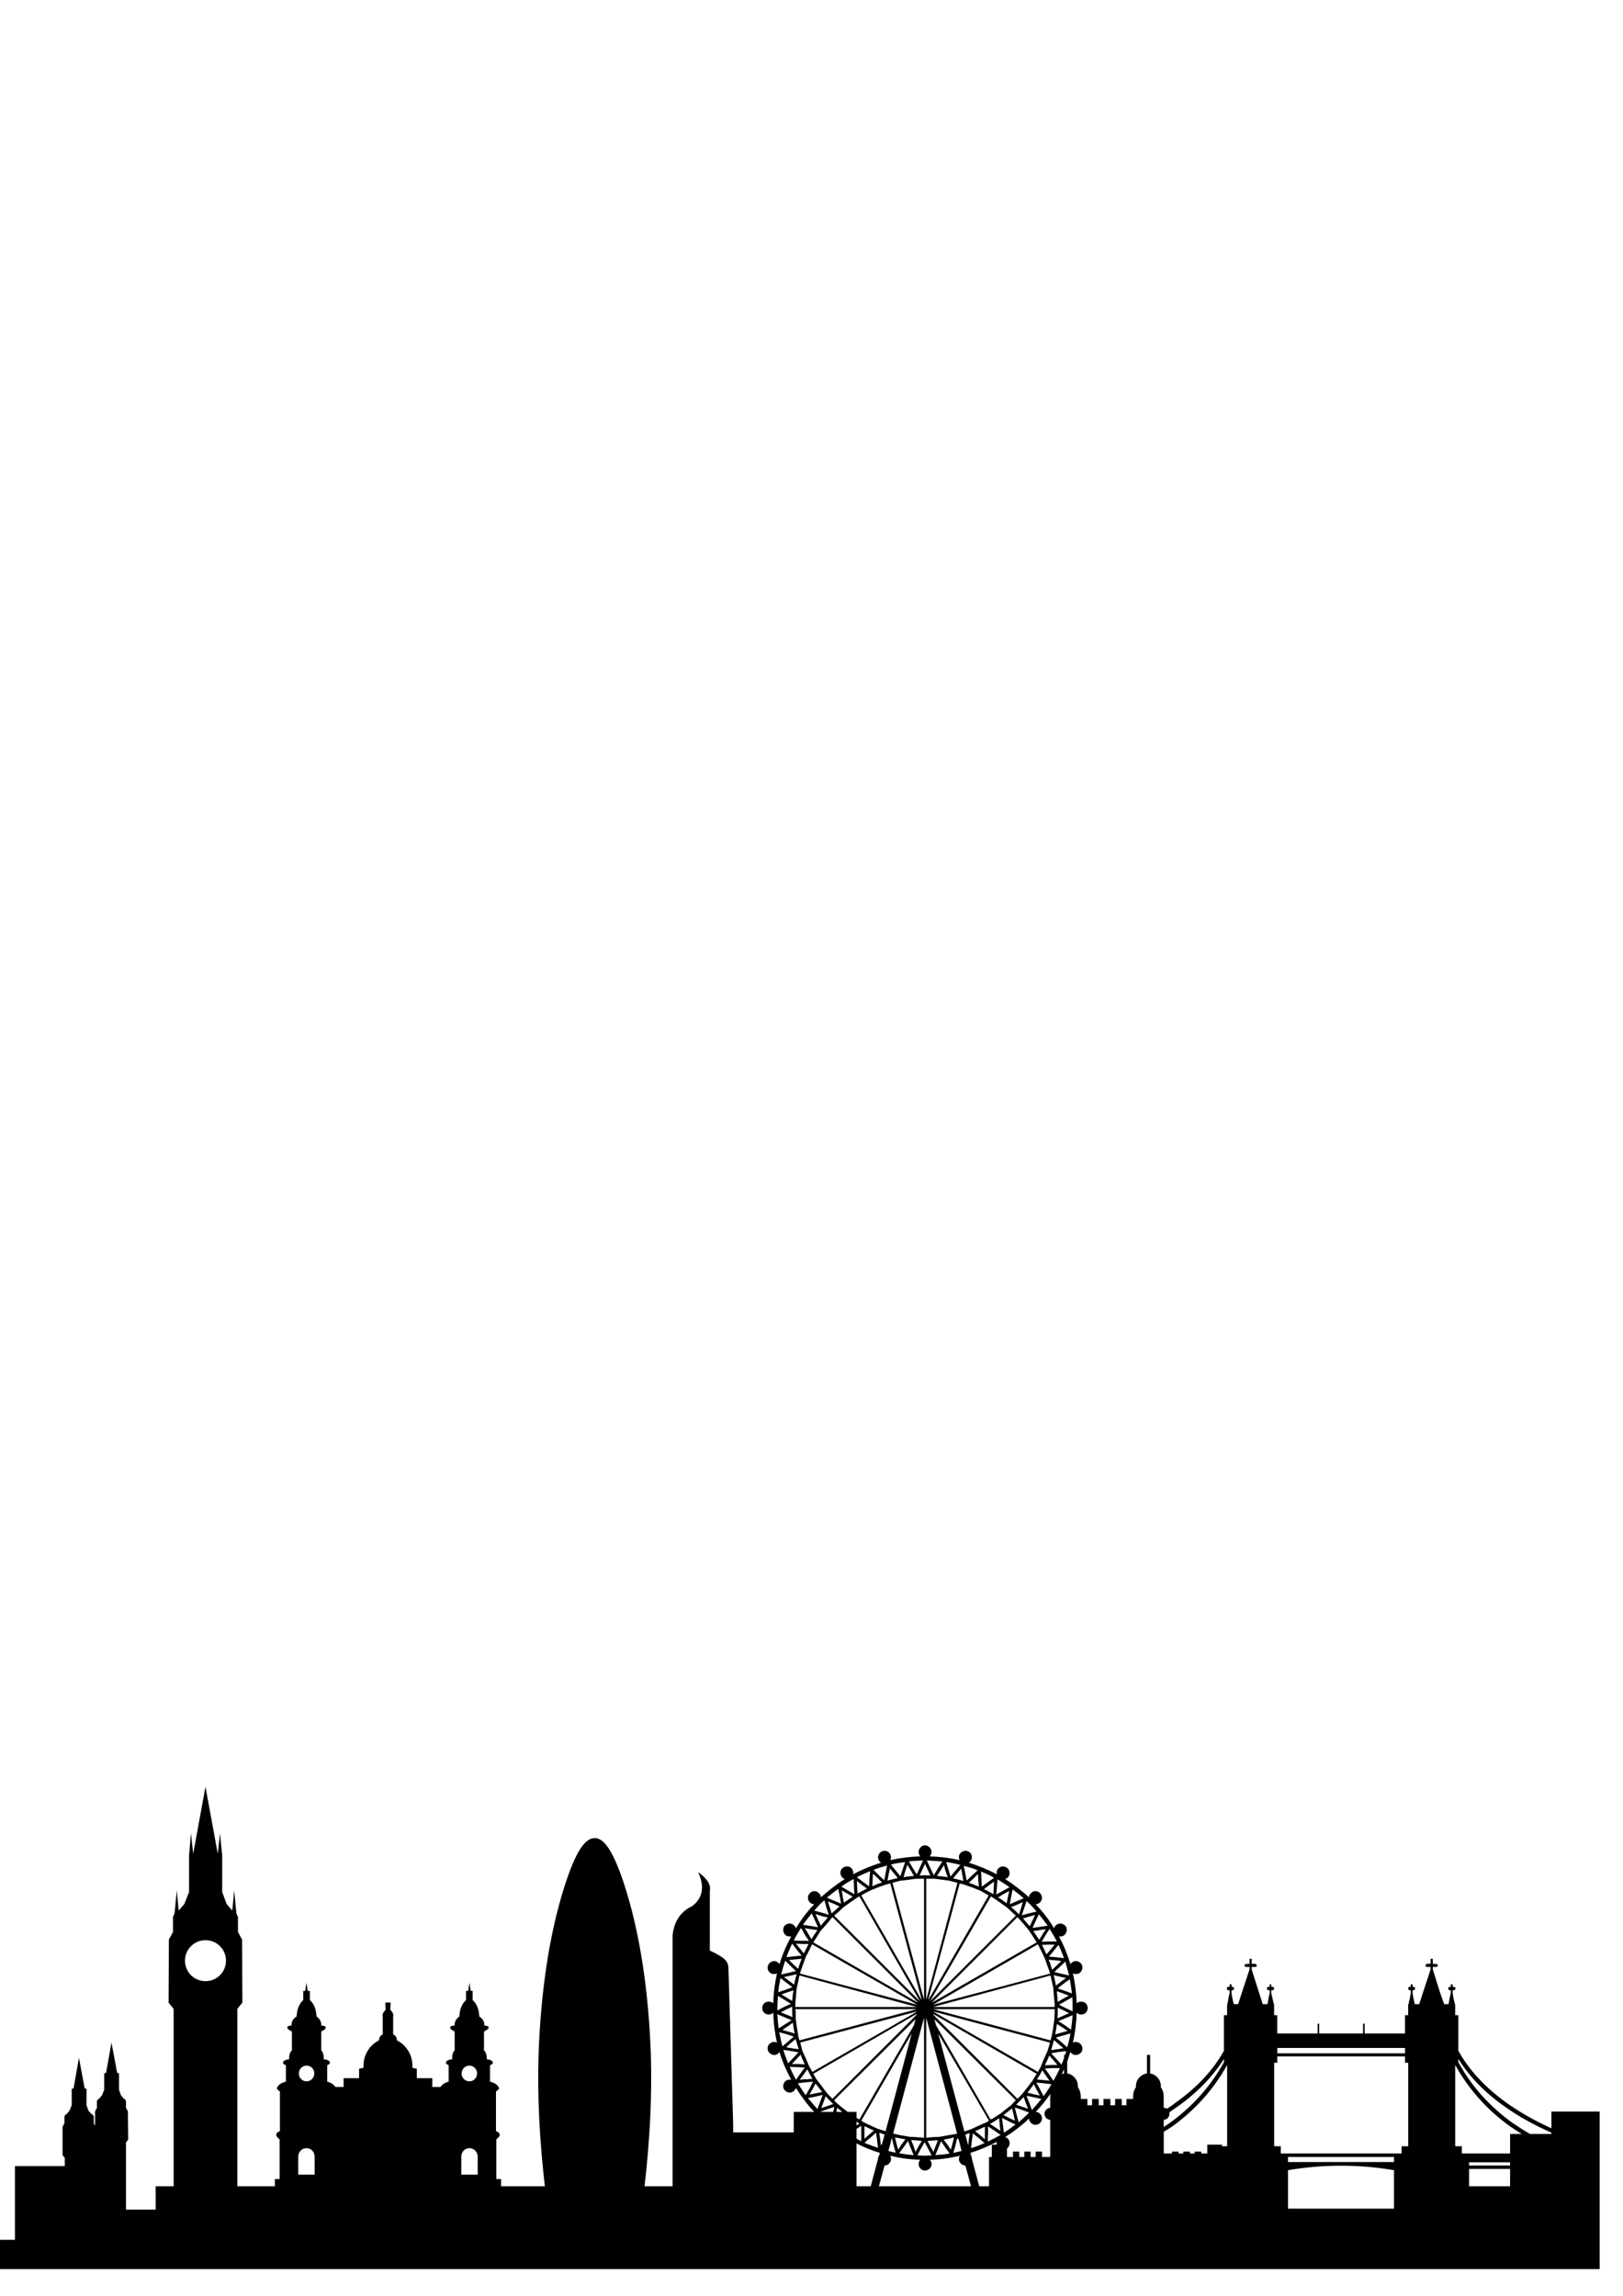 <?xml version="1.0" encoding="UTF-8" standalone="no"?>
<!-- Created with Inkscape (http://www.inkscape.org/) -->

<svg
   xmlns:dc="http://purl.org/dc/elements/1.1/"
   xmlns:cc="http://creativecommons.org/ns#"
   xmlns:rdf="http://www.w3.org/1999/02/22-rdf-syntax-ns#"
   xmlns:svg="http://www.w3.org/2000/svg"
   xmlns="http://www.w3.org/2000/svg"
   xmlns:sodipodi="http://sodipodi.sourceforge.net/DTD/sodipodi-0.dtd"
   xmlns:inkscape="http://www.inkscape.org/namespaces/inkscape"
   width="210mm"
   height="297mm"
   viewBox="0 0 744.094 1052.362"
   id="svg4186"
   version="1.1"
   inkscape:version="0.91 r13725"
   sodipodi:docname="London.svg">
  <defs
     id="defs4188" />
  <sodipodi:namedview
     id="base"
     pagecolor="#ffffff"
     bordercolor="#666666"
     borderopacity="1.0"
     inkscape:pageopacity="0.0"
     inkscape:pageshadow="2"
     inkscape:zoom="0.49497475"
     inkscape:cx="171.55275"
     inkscape:cy="436.51052"
     inkscape:document-units="px"
     inkscape:current-layer="layer1"
     showgrid="false"
     inkscape:window-width="1366"
     inkscape:window-height="715"
     inkscape:window-x="-8"
     inkscape:window-y="-8"
     inkscape:window-maximized="1" />
  <g
     inkscape:label="Layer 1"
     inkscape:groupmode="layer"
     id="layer1"
     transform="translate(0,450)">
    <rect
       style="opacity:1;fill:#f5f5f5;fill-opacity:0;fill-rule:nonzero;stroke:none;stroke-width:2.928;stroke-linecap:square;stroke-linejoin:miter;stroke-miterlimit:4;stroke-dasharray:none;stroke-dashoffset:0;stroke-opacity:1"
       id="rect4740"
       width="800"
       height="600"
       x="-38.386"
       y="153.357" />
    <path
       style="clip-rule:evenodd;fill-rule:evenodd"
       d="m 424.647,466.648 14.316,-53.584 -3.326,-0.868 -0.578,-0.144 -3.326,-0.434 -3.183,-0.434 c -0.434,0 -0.868,0 -1.302,0 l -2.605,0 0,55.464 z m -394.932,76.257 -22.849,0 0,33.792 -8.098,0 0,13.434 35.572,0 699.053,0 0,-4.621 0,-8.812 0,-14.876 0,-9.677 0,-18.486 0,-15.744 -22.128,0 0,7.653 c -7.664,-3.466 -14.46,-7.366 -20.391,-11.554 -9.691,-6.936 -17.208,-14.876 -22.271,-23.975 l 0,-16.319 -1.446,0 0,-4.478 0,-0.578 -0.144,0 -0.725,-3.175 -0.287,-2.024 0,-1.155 0.434,0 c 0.434,0 0.868,-0.434 0.868,-0.868 l 0,0 c 0,-0.434 -0.434,-0.721 -0.868,-0.721 l -0.434,0 0,-1.155 -0.868,0 0,1.155 -0.438,0 c -0.431,0 -0.721,0.291 -0.721,0.721 l 0,0 c 0,0.434 0.291,0.868 0.721,0.868 l 0.438,0 0,1.299 -0.438,1.88 -0.578,3.175 -2.024,0 -1.737,-4.912 -3.47,-10.976 0,-1.155 1.59,0 c 0.431,0 0.721,-0.434 0.721,-0.865 -0.144,-0.291 -0.144,-0.578 -2.314,-0.578 l 0,-2.311 -1.015,0 0,2.311 c -1.299,0 -2.024,-0.144 -2.167,0.434 -0.291,0.721 0,1.008 0.578,1.008 l 1.59,0 0,1.155 -3.613,10.976 -1.593,4.912 -2.02,0 -0.725,-3.175 -0.291,-2.024 0,-1.155 0.434,0 c 0.434,0 0.725,-0.434 0.725,-0.868 l 0,0 c 0,-0.434 -0.291,-0.721 -0.725,-0.721 l -0.434,0 0,-1.155 -0.868,0 0,1.155 -0.434,0 c -0.434,0 -0.721,0.291 -0.721,0.721 l 0,0 c 0,0.434 0.287,0.868 0.721,0.868 l 0.434,0 0,1.299 -0.287,1.88 -0.725,3.175 -0.144,0 0,0.578 0,4.478 -1.446,0 0,8.375 -18.511,0 0,-4.474 -0.725,0 0,4.474 c -6.796,0 -13.448,0 -20.1,0 l 0,-4.474 -0.725,0 0,4.474 -18.507,0 0,-8.375 -1.446,0 0,-4.478 0,-0.578 -0.144,0 -0.725,-3.175 -0.434,-1.88 0,-1.299 0.581,0 c 0.431,0 0.721,-0.434 0.721,-0.868 l 0,0 c 0,-0.434 -0.291,-0.721 -0.721,-0.721 l -0.581,0 0,-1.155 -0.725,0 0,1.155 -0.431,0 c -0.438,0 -0.872,0.291 -0.872,0.721 l 0,0 c 0,0.434 0.434,0.868 0.872,0.868 l 0.431,0 0,1.155 -0.431,2.024 -0.581,3.175 -2.167,0 -1.59,-4.912 -3.473,-10.976 0,-1.155 1.59,0 c 0.581,0 0.868,-0.287 0.581,-1.008 -0.147,-0.578 -0.868,-0.434 -2.171,-0.434 l 0,-2.311 -1.012,0 0,2.311 c -2.167,0 -2.167,0.287 -2.314,0.578 0,0.434 0.287,0.865 0.721,0.865 l 1.59,0 0,1.155 -3.617,10.976 -1.59,4.912 -2.024,0 -0.725,-3.175 -0.291,-1.88 0,-1.299 0.434,0 c 0.434,0 0.725,-0.434 0.725,-0.868 l 0,0 c 0,-0.434 -0.291,-0.721 -0.725,-0.721 l -0.434,0 0,-1.155 -0.868,0 0,1.155 -0.578,0 c -0.291,0 -0.725,0.291 -0.725,0.721 l 0,0 c 0,0.434 0.434,0.868 0.725,0.868 l 0.578,0 0,1.155 -0.434,2.024 -0.578,3.175 -0.147,0 0,0.578 0,4.478 -1.446,0 0,16.319 c -5.063,9.099 -12.583,17.043 -22.415,23.975 -1.155,1.012 -2.458,1.729 -3.76,2.598 -0.434,-0.287 -0.868,-0.434 -1.446,-0.434 l 0,-1.155 0,-4.191 c 0,-1.442 -0.434,-2.888 -1.299,-4.04 l 0,-0.581 c 0,-2.888 -2.167,-5.343 -4.919,-5.773 l 0,-8.522 -1.446,0 0,8.522 c -2.892,0.434 -5.063,2.888 -5.063,5.773 l 0,0.581 c -0.868,1.155 -1.299,2.598 -1.299,4.04 l 0,4.191 0,0 0,-2.892 -3.035,0 0,2.892 -2.167,0 0,-2.892 -3.036,0 0,2.892 -2.171,0 0,-2.892 -3.179,0 0,2.892 -2.167,0 0,-2.892 -3.039,0 0,2.892 -2.167,0 0,-2.892 -3.035,0 0,2.892 0,0 0,-4.191 c 0,-1.442 -0.438,-2.888 -1.302,-4.04 l 0,-0.581 c 0,-2.888 -2.167,-5.343 -4.919,-5.773 l 0,-5.346 c 0.434,-1.442 1.015,-3.032 1.446,-4.478 0.434,0.578 1.012,1.012 1.737,1.302 1.59,0.291 3.326,-0.578 3.76,-2.167 0.291,-1.59 -0.578,-3.179 -2.167,-3.61 -0.725,-0.287 -1.59,-0.144 -2.167,0.147 1.012,-4.334 1.59,-8.956 1.733,-13.721 0.578,0.578 1.302,0.865 2.167,0.865 1.59,0 2.892,-1.299 2.892,-3.032 0,-1.589 -1.302,-2.892 -2.892,-2.892 -0.868,0 -1.59,0.291 -2.167,0.725 -0.144,-4.625 -0.725,-9.246 -1.733,-13.721 0.578,0.431 1.446,0.431 2.167,0.287 1.59,-0.434 2.458,-2.02 2.167,-3.61 -0.434,-1.586 -2.167,-2.598 -3.76,-2.167 -0.725,0.291 -1.302,0.725 -1.737,1.299 -1.299,-4.474 -3.039,-8.665 -5.206,-12.709 0.581,0.147 1.446,0 2.024,-0.287 1.446,-0.868 2.024,-2.745 1.159,-4.191 -0.868,-1.299 -2.605,-1.873 -4.051,-1.012 -0.725,0.434 -1.155,1.012 -1.446,1.733 -2.314,-4.044 -5.206,-7.657 -8.389,-10.976 0.725,0 1.446,-0.291 2.027,-0.868 1.155,-1.155 1.155,-3.032 0,-4.187 -1.159,-1.299 -3.039,-1.299 -4.194,0 -0.578,0.434 -0.868,1.159 -0.868,1.877 -3.326,-3.032 -7.086,-5.92 -10.99,-8.378 0.721,-0.144 1.302,-0.721 1.737,-1.299 0.725,-1.442 0.291,-3.323 -1.159,-4.044 -1.446,-0.868 -3.183,-0.434 -4.047,1.012 -0.434,0.721 -0.434,1.442 -0.291,2.167 -4.047,-2.167 -8.389,-3.9 -12.87,-5.343 0.721,-0.291 1.155,-1.012 1.302,-1.733 0.434,-1.59 -0.434,-3.179 -2.024,-3.61 -1.59,-0.434 -3.326,0.578 -3.76,2.167 -0.147,0.725 0,1.446 0.291,2.02 -4.485,-1.012 -8.967,-1.586 -13.742,-1.729 0.581,-0.581 0.872,-1.299 0.872,-2.024 0,-1.586 -1.446,-3.036 -3.039,-3.036 -1.593,0 -2.892,1.446 -2.892,3.036 0,0.725 0.291,1.442 0.725,2.024 -4.629,0.144 -9.257,0.721 -13.739,1.729 0.291,-0.578 0.434,-1.299 0.291,-2.02 -0.438,-1.59 -2.024,-2.601 -3.617,-2.167 -1.59,0.434 -2.605,2.02 -2.167,3.61 0.144,0.721 0.721,1.442 1.302,1.733 -4.485,1.442 -8.823,3.179 -12.87,5.343 0.287,-0.721 0.144,-1.446 -0.291,-2.167 -0.725,-1.446 -2.601,-1.877 -4.047,-1.012 -1.446,0.721 -1.88,2.601 -1.012,4.044 0.291,0.578 1.012,1.155 1.593,1.299 -3.907,2.458 -7.521,5.346 -10.99,8.378 0,-0.721 -0.287,-1.442 -0.868,-1.877 -1.159,-1.299 -3.036,-1.299 -4.194,0 -1.155,1.159 -1.155,3.032 0,4.187 0.578,0.578 1.302,0.868 2.024,0.868 -3.183,3.319 -5.931,6.932 -8.385,10.976 -0.291,-0.725 -0.725,-1.299 -1.446,-1.733 -1.446,-0.865 -3.179,-0.287 -4.051,1.012 -0.725,1.446 -0.287,3.323 1.159,4.191 0.581,0.287 1.446,0.434 2.167,0.287 -2.167,4.044 -4.051,8.235 -5.35,12.709 -0.438,-0.578 -1.015,-1.012 -1.737,-1.299 -1.59,-0.431 -3.183,0.581 -3.613,2.167 -0.434,1.59 0.431,3.179 2.02,3.61 0.725,0.144 1.59,0.144 2.171,-0.287 -1.012,4.474 -1.59,9.096 -1.737,13.721 -0.578,-0.434 -1.302,-0.725 -2.024,-0.725 -1.733,0 -3.036,1.299 -3.036,2.892 0,1.729 1.302,3.032 3.036,3.032 0.725,0 1.446,-0.287 2.024,-0.865 0.147,4.769 0.725,9.386 1.737,13.721 -0.581,-0.291 -1.446,-0.434 -2.171,-0.147 -1.589,0.434 -2.458,2.02 -2.02,3.61 0.431,1.59 2.02,2.458 3.613,2.167 0.725,-0.291 1.302,-0.725 1.737,-1.302 1.299,4.478 3.179,8.669 5.35,12.709 -0.721,-0.144 -1.59,0 -2.167,0.291 -1.446,0.868 -1.88,2.745 -1.159,4.04 0.872,1.446 2.748,2.024 4.051,1.155 0.725,-0.434 1.155,-1.008 1.446,-1.733 2.458,3.9 5.206,7.653 8.385,10.976 l -0.144,0 -9.257,0 0,9.39 -27.764,0 0,-3.753 -2.167,-71.349 c 0,-3.753 -2.461,-5.343 -8.532,-8.231 0,-9.243 0,-18.342 0,-27.585 0.581,-2.601 -1.302,-5.486 -5.35,-8.375 3.039,6.642 2.171,11.841 -2.748,15.597 -5.206,2.454 -8.242,6.789 -8.967,13.287 l 0,115.109 -12.87,0 c 2.461,-21.231 3.473,-41.306 2.892,-60.516 -1.012,-28.019 -4.772,-55.314 -12.436,-78.568 -5.206,-15.597 -9.401,-20.653 -13.448,-20.509 -4.338,0.147 -8.532,6.067 -13.595,21.808 -7.377,22.964 -10.99,49.684 -12.002,77.269 -0.578,19.211 0.434,39.286 2.892,60.516 l -20.09,0 0,-3.323 c 0,0 -0.725,0 -2.171,0 0,0 0,-6.064 0,-18.199 2.171,-1.586 2.024,-2.888 -0.144,-3.753 0,0 0,-6.067 0,-18.199 0.721,-0.434 1.155,-0.865 1.442,-1.299 -0.434,-1.59 -1.877,-2.601 -4.191,-3.175 0,0 0,-2.454 0,-7.513 0.868,-0.287 1.302,-0.721 1.302,-1.155 -0.147,-1.008 -1.159,-1.442 -2.748,-1.59 0,-2.02 -0.434,-3.323 -1.302,-4.044 0,-2.888 0,-5.777 0,-8.665 1.446,-0.721 2.167,-1.299 2.167,-2.02 -0.291,-0.434 -0.868,-0.725 -2.024,-0.725 0.147,-1.586 -0.578,-3.032 -2.314,-4.187 -0.144,-3.323 -1.155,-5.777 -3.036,-7.51 0,-1.299 0,-2.601 0,-4.191 0,0 -0.291,0 -0.868,0 0,0 -0.291,-1.299 -0.581,-3.753 -0.431,2.454 -0.578,3.753 -0.578,3.753 -0.578,0 -1.012,0 -1.012,0 0,1.59 0,2.892 0,4.191 -1.88,1.729 -2.892,4.187 -3.039,7.51 -1.59,1.155 -2.314,2.601 -2.167,4.187 -1.155,0 -1.877,0.291 -2.02,0.725 -0.147,0.725 0.578,1.299 2.02,2.02 0,2.888 0,5.777 0,8.665 -0.868,0.721 -1.155,2.024 -1.155,4.044 -1.737,0.147 -2.605,0.581 -2.892,1.59 0.144,0.434 0.578,0.868 1.302,1.155 0,5.059 0,7.513 0,7.513 -1.737,0.434 -3.039,1.299 -3.76,2.454 l -3.76,0 0,-4.044 -7.09,0 0,-4.331 -2.024,-0.434 0,-0.147 c 0.291,-5.199 -2.458,-10.108 -7.086,-12.418 0,-1.155 -0.578,-2.311 -1.733,-2.745 0,-3.323 0,-5.92 0,-7.944 0.291,-1.155 -0.144,-2.167 -1.302,-3.323 l 0.144,-3.319 -1.155,0 -1.302,0 0.144,3.319 c -1.155,1.159 -1.59,2.167 -1.302,3.323 0,2.02 0,4.621 0,7.944 -1.155,0.434 -1.733,1.59 -1.733,2.745 -4.629,2.311 -7.377,7.223 -7.086,12.418 l 0,0.147 -2.024,0.434 0,4.331 -7.09,0 0,4.044 -3.76,0 c -0.725,-1.155 -2.02,-2.02 -3.76,-2.454 0,0 0,-2.454 0,-7.513 0.725,-0.287 1.159,-0.721 1.302,-1.155 -0.287,-1.008 -1.155,-1.442 -2.892,-1.59 0,-2.02 -0.287,-3.323 -1.155,-4.044 0,-2.888 0,-5.777 0,-8.665 1.446,-0.721 2.167,-1.299 2.024,-2.02 -0.147,-0.434 -0.872,-0.725 -2.024,-0.725 0.144,-1.586 -0.581,-3.032 -2.167,-4.187 -0.147,-3.323 -1.159,-5.777 -3.039,-7.51 0,-1.299 0,-2.601 0,-4.191 0,0 -0.434,0 -1.012,0 0,0 -0.147,-1.299 -0.581,-3.753 -0.291,2.454 -0.578,3.753 -0.578,3.753 -0.581,0 -0.868,0 -0.868,0 0,1.59 0,2.892 0,4.191 -1.88,1.729 -2.892,4.187 -3.036,7.51 -1.737,1.155 -2.461,2.601 -2.314,4.187 -1.159,0 -1.737,0.291 -2.024,0.725 0,0.725 0.725,1.299 2.167,2.02 0,2.888 0,5.777 0,8.665 -0.868,0.721 -1.302,2.024 -1.302,4.044 -1.59,0.147 -2.601,0.581 -2.748,1.59 0,0.434 0.438,0.868 1.302,1.155 0,5.059 0,7.513 0,7.513 -2.314,0.578 -3.76,1.586 -4.191,3.175 0.287,0.434 0.721,0.868 1.446,1.299 0,12.131 0,18.199 0,18.199 -2.167,0.868 -2.318,2.167 -0.147,3.753 0,12.131 0,18.199 0,18.199 -1.446,0 -2.171,0 -2.171,0 l 0,3.323 -17.205,0 0,-81.306 2.314,-2.888 -0.147,-28.884 -1.877,-3.466 0,-6.936 -0.725,-1.586 -1.012,-10.542 -0.872,9.243 -2.601,-3.032 -2.024,-5.49 0,-16.753 -1.012,-10.111 -1.012,9.39 -5.64,-30.764 -5.64,30.764 -1.012,-9.39 -0.868,10.111 0,16.753 -2.171,5.49 -2.601,3.032 -0.868,-9.243 -1.015,10.542 -0.721,1.586 0,6.936 -1.88,3.466 -0.144,28.884 2.314,2.888 0,81.313 -8.242,0 0,10.689 -13.595,0 0,-30.764 1.012,-1.299 -0.144,-13 -0.868,-1.59 0,-3.032 -0.291,-0.725 -0.868,-0.578 -1.159,-1.442 -0.868,-2.458 0,-7.51 -0.868,-0.291 -2.601,-13.864 -2.461,13.864 -0.868,0.291 0,7.51 -1.012,2.458 -1.159,1.442 -0.868,0.578 -0.287,0.725 0,3.032 -0.868,1.59 0,6.642 -0.581,-1.155 0,-3.032 -0.287,-0.721 -0.872,-0.578 -1.299,-1.442 -0.872,-2.454 0,-7.513 -0.868,-0.287 -2.601,-14.008 -2.458,14.008 -0.868,0.287 0,7.513 -1.012,2.454 -1.155,1.442 -0.872,0.578 -0.287,0.721 0,3.032 -0.868,1.59 0,12.996 1.012,1.299 0,3.76 z m 681.554,-14.733 -9.835,0 c -2.748,-1.59 -5.35,-3.319 -7.955,-5.056 -10.122,-7.219 -18.802,-16.606 -24.873,-27.876 l 0,-1.442 c 5.063,8.088 12.146,15.454 21.259,21.808 6.218,4.478 13.305,8.375 21.403,11.988 l 0,0.578 z m -13.592,0 -5.35,0 0,8.956 -18.798,0 -3.326,0 0,-3.323 -3.039,0 0,-37.262 c 6.218,11.267 14.894,20.796 25.163,28.163 1.733,1.159 3.47,2.311 5.35,3.466 l 0,0 z m -5.353,13 0,1.442 -18.798,0 0,-1.442 18.798,0 z m 0,3.036 0,7.94 -18.798,0 0,-7.94 18.798,0 z m -316.263,-26.143 5.924,0 0.581,-2.311 -3.036,1.012 0,0 -3.617,1.299 0.147,0 z m 7.373,0 2.748,0 c -0.725,-0.578 -1.59,-1.299 -2.314,-1.877 l -0.434,1.877 z m 5.206,0 4.051,0 0,2.745 0,0 1.299,0.725 25.02,-43.186 0.725,-2.745 -37.312,37.119 1.159,1.299 c 0.287,0.144 0.431,0.287 0.721,0.578 l 2.458,2.02 1.88,1.446 z m 4.051,4.478 0,1.733 1.299,-0.868 c -0.431,-0.291 -0.868,-0.578 -1.299,-0.865 l 0,0 z m 0,3.323 0,4.474 c 0.721,0.438 1.446,0.725 2.167,1.155 l 0,-3.753 0,-3.323 -2.167,1.446 z m 0,6.642 0,19.641 6.505,0 3.326,-12.418 c 0,-0.287 0,-0.578 0.147,-0.868 0.144,-0.287 0.144,-0.578 0.434,-0.865 l 0.287,-1.159 c -3.76,-1.152 -7.373,-2.598 -10.7,-4.331 l 0,0 z m 10.265,19.641 42.228,0 -2.605,-9.534 c -1.302,0 -2.458,-0.865 -2.892,-2.311 -0.147,-0.721 0,-1.442 0.291,-2.164 -4.485,1.155 -8.967,1.729 -13.742,1.877 0.581,0.434 0.872,1.155 0.872,2.02 0,1.59 -1.446,2.888 -3.039,2.888 -1.593,0 -2.892,-1.299 -2.892,-2.888 0,-0.868 0.291,-1.586 0.725,-2.02 -4.629,-0.147 -9.257,-0.721 -13.739,-1.877 0.291,0.721 0.434,1.442 0.291,2.164 -0.438,1.446 -1.59,2.311 -2.892,2.311 l -2.605,9.534 z m 45.988,0 4.485,0 0,-13.43 1.299,0 0,-5.633 2.314,0 c -0.147,-0.431 -0.147,-0.865 0,-1.299 -3.904,2.024 -7.951,3.757 -12.149,5.056 l 0.291,1.159 c 0.144,0.287 0.291,0.578 0.291,0.865 0.144,0.291 0.144,0.581 0.144,0.868 l 3.326,12.415 z m 141.571,10.255 48.59,0 0,-17.621 c -16.053,-2.745 -32.537,-2.745 -48.59,0 l 0,17.621 z m -54.37,-44.194 c 0,0.287 0,0.434 0,0.721 l 0,0 c 0,1.446 -1.155,2.745 -2.605,2.745 l 0,0 0,3.323 c 0.868,-0.581 1.88,-1.299 2.748,-1.88 10.122,-7.219 18.654,-16.606 24.873,-27.876 l 0,-1.442 c -5.206,8.088 -12.293,15.454 -21.256,21.808 -1.302,0.868 -2.458,1.733 -3.76,2.601 l 0,0 z m -2.605,8.956 0,9.964 3.76,0 0,-0.868 3.036,0 0,0.868 2.171,0 0,-0.868 3.036,0 0,0.868 2.167,0 0,-0.868 3.039,0 0,0.868 2.748,0 0,-4.044 6.799,0 0,0.725 2.314,0 0,-37.266 c -6.218,11.267 -14.894,20.796 -25.16,28.163 -1.306,0.868 -2.609,1.733 -3.911,2.458 l 0,0 z m -71.869,7.653 0,3.9 2.745,0 0,-2.458 2.892,0 0,2.458 2.314,0 0,-2.458 2.892,0 0,2.458 2.314,0 0,-2.458 2.896,0 0,2.458 3.76,0 0,-17.043 0,0 c -1.446,0 -2.601,-1.299 -2.601,-2.745 l 0,0 c 0,-1.442 1.155,-2.598 2.601,-2.745 l 0,-1.155 0,-4.191 c 0,-0.431 0,-0.721 0.144,-1.155 -2.024,3.035 -4.338,5.777 -6.799,8.375 0.725,0 1.446,0.291 2.027,0.868 1.155,1.155 1.155,3.032 0,4.187 -1.159,1.155 -3.039,1.155 -4.194,0 -0.578,-0.578 -0.868,-1.299 -0.868,-2.02 -3.326,3.175 -7.086,6.067 -10.99,8.522 0.721,0.144 1.302,0.578 1.737,1.299 0.721,1.45 0.287,3.036 -0.868,3.904 l 0,0 z m 25.16,-34.087 c 0.291,-0.144 0.578,-0.144 1.012,-0.287 l 0,-1.877 c -0.431,0.721 -0.721,1.442 -1.012,2.164 l 0,0 z m 1.012,-7.363 0,-1.442 0.434,0 c 0.144,-0.578 0.434,-1.155 0.581,-1.733 l -3.76,0.434 -3.179,0.578 2.167,2.311 2.605,2.888 c 0.431,-1.015 0.721,-2.027 1.152,-3.036 l 0,0 z m 97.761,-4.621 0,2.454 c 19.523,0 39.045,0 58.568,0 l 0,-2.454 c -19.523,0 -39.045,0 -58.568,0 l 0,0 z m 0,3.897 0,2.888 -1.446,0 0,38.274 3.039,0 0,3.323 3.323,0 c 16.2,0 32.393,0 48.59,0 l 3.47,0 0,-3.323 3.039,0 0,-38.274 -1.446,0 0,-2.888 c -19.523,0 -39.045,0 -58.568,0 l 0,0 z m 4.912,46.074 0,2.311 c 16.2,0 32.393,0 48.59,0 l 0,-2.311 c -16.197,0 -32.39,0 -48.59,0 l 0,0 z m -165.869,-63.835 14.173,53.147 -0.147,0 -0.434,0.147 -3.47,0.578 -3.179,0.578 -0.725,0.144 -3.326,0.147 -2.896,0.291 0,-55.03 z m 14.898,55.895 1.302,5.199 c -1.159,0.287 -2.458,0.578 -3.76,0.865 l 1.012,-3.61 0.725,-3.179 0.721,0.725 z m 4.338,2.598 -1.302,-4.912 c 0.721,-0.291 1.446,-0.434 2.024,-0.721 l -0.434,3.036 -0.287,2.598 z m -1.733,-6.358 -12.002,-44.919 23.283,40.007 -1.159,0.725 -0.434,0.144 -3.183,1.442 0,0 -3.179,1.446 -0.291,0.144 -3.036,1.012 z m -13.018,-48.672 -0.725,-2.745 37.312,37.119 -1.446,1.442 c -0.144,0.287 -0.434,0.434 -0.578,0.721 l -2.601,2.024 0,0 -2.461,2.024 -0.581,0.291 -2.892,1.877 0,0 -1.012,0.434 -25.016,-43.186 z m -1.155,-4.765 -0.147,-0.431 47.434,27.442 -1.59,2.601 -0.291,0.578 -2.024,2.601 -2.024,2.601 c -0.144,0.144 -0.291,0.431 -0.578,0.721 l -2.167,2.311 0,0 -0.147,0 -38.468,-38.425 z m -4.338,1.302 -14.173,53.147 0.144,0 3.326,0.725 3.326,0.578 0.725,0.144 3.183,0.147 3.326,0.291 0.144,0 0,-55.03 z m -14.754,55.17 -1.59,5.92 c 1.012,0.287 2.167,0.578 3.326,0.721 l -1.015,-3.61 0,0 -0.725,-3.175 0,0.144 z m -4.481,2.598 1.159,-4.187 c -0.868,-0.291 -1.59,-0.578 -2.458,-0.868 l 0.434,3.032 0.291,2.745 0.574,-0.721 z m 1.59,-5.633 12.002,-44.919 -23.136,40.007 0.725,0.434 0.434,0.291 3.035,1.442 3.179,1.442 0.438,0.147 3.179,1.008 0.144,0.147 z m 14.173,-53.437 0.147,-0.431 -47.434,27.442 1.302,2.311 0.434,0.578 2.024,2.601 1.88,2.601 c 0.147,0.144 0.434,0.434 0.581,0.721 l 2.167,2.314 0.434,0.287 38.464,-38.425 z m -204.915,23.254 c -2.02,0 -3.613,1.586 -3.613,3.61 0,2.02 1.59,3.61 3.613,3.61 1.88,0 3.473,-1.59 3.473,-3.61 0,-2.024 -1.593,-3.61 -3.473,-3.61 l 0,0 z m 0,37.84 0,0 c -2.167,0 -3.76,1.733 -3.76,3.9 l 0,8.231 7.521,0 0,-8.231 c 0,-2.167 -1.737,-3.9 -3.76,-3.9 l 0,0 z m -74.761,-37.84 c 2.024,0 3.617,1.586 3.617,3.61 0,2.02 -1.593,3.61 -3.617,3.61 -1.88,0 -3.47,-1.59 -3.47,-3.61 -0.004,-2.024 1.59,-3.61 3.47,-3.61 l 0,0 z m 0,37.84 0,0 c 2.171,0 3.76,1.733 3.76,3.9 l 0,8.231 -7.521,0 0,-8.231 c 0,-2.167 1.733,-3.9 3.76,-3.9 l 0,0 z M 94.214,439.35 c 5.206,0 9.401,4.191 9.401,9.39 0,5.199 -4.194,9.39 -9.401,9.39 -5.206,0 -9.401,-4.191 -9.401,-9.39 0,-5.199 4.191,-9.39 9.401,-9.39 l 0,0 z M 471.937,422.598 c -0.434,-0.434 -0.868,-0.865 -1.299,-1.152 l -1.159,3.462 -1.012,3.036 3.183,-0.868 3.617,-0.868 c -1.159,-1.299 -2.174,-2.454 -3.33,-3.61 l 0,0 z m -2.605,-2.454 c -1.59,-1.442 -3.326,-2.745 -5.063,-4.044 l -0.725,3.61 -0.578,3.179 2.892,-1.299 0,0 3.473,-1.446 z m -6.505,-5.056 c -1.733,-1.299 -3.617,-2.458 -5.497,-3.61 l -0.291,3.753 0,0 -0.291,3.179 2.892,-1.586 3.186,-1.737 z m -7.086,-4.334 c -1.88,-1.155 -3.907,-2.02 -5.931,-2.888 l 0.147,3.753 0.144,3.179 2.605,-1.877 3.035,-2.167 z m -7.517,-3.466 c -2.024,-0.868 -4.194,-1.442 -6.365,-2.024 l 0.725,3.61 0.578,3.179 2.314,-2.167 2.748,-2.598 z m -7.958,-2.454 c -2.167,-0.578 -4.338,-1.012 -6.509,-1.299 l 1.159,3.61 0.868,3.032 2.024,-2.458 0,0 2.458,-2.885 z m -8.242,-1.59 c -2.314,-0.147 -4.629,-0.291 -7.086,-0.434 l 1.59,3.466 1.59,3.323 1.877,-3.179 2.031,-3.175 z m -8.823,-0.434 c -2.167,0.144 -4.334,0.144 -6.505,0.434 l 1.877,3.179 1.737,2.745 1.299,-2.888 1.593,-3.47 z m -8.242,0.725 c -2.167,0.291 -4.334,0.578 -6.505,1.155 l 2.314,2.888 2.024,2.458 1.012,-3.032 1.155,-3.47 z m -8.242,1.586 c -2.167,0.578 -4.191,1.155 -6.218,2.02 l 2.605,2.601 0,0 2.314,2.167 0.578,-3.179 0.721,-3.61 z m -7.811,2.601 c -2.167,0.868 -4.047,1.737 -6.071,2.745 l 3.035,2.314 0,0 2.601,1.877 0.147,-3.179 0.287,-3.757 z m -7.517,3.61 c -2.024,1.012 -3.904,2.167 -5.64,3.466 l 3.183,1.877 2.745,1.59 -0.144,-3.179 -0.144,-3.753 z m -7.086,4.478 c -1.737,1.299 -3.47,2.601 -5.206,4.044 l 3.47,1.442 3.036,1.299 -0.578,-3.175 -0.721,-3.61 z m -6.362,5.199 c -0.581,0.578 -1.155,1.155 -1.733,1.586 -1.015,1.012 -2.024,2.167 -2.892,3.179 l 3.617,1.012 3.036,0.868 -1.015,-3.036 0,0 -1.012,-3.61 z m -5.788,6.067 c -1.446,1.733 -2.748,3.466 -4.047,5.199 l 3.76,0.581 0,0 3.183,0.578 -1.302,-2.888 -1.593,-3.47 z m -4.916,6.645 c -1.159,1.877 -2.314,3.753 -3.326,5.773 l 3.76,0.147 3.183,0 -1.737,-2.601 -1.88,-3.319 z m -4.051,7.219 c -1.012,2.02 -1.877,4.044 -2.601,6.207 l 3.76,-0.434 3.183,-0.287 -2.024,-2.458 -2.318,-3.028 z m -3.179,7.8 c -0.725,2.02 -1.302,4.187 -1.88,6.354 l 3.76,-0.868 3.039,-0.721 -2.314,-2.167 -2.605,-2.598 z m -2.171,7.94 c -0.431,2.167 -0.868,4.334 -1.012,6.502 l 3.473,-1.155 3.035,-1.155 -2.605,-1.88 -2.892,-2.311 z m -1.155,8.235 c -0.147,1.88 -0.291,3.757 -0.291,5.49 0,0.431 0,0.721 0,1.155 l 3.326,-1.733 2.892,-1.299 -2.748,-1.729 -3.179,-1.884 z m -0.291,8.378 c 0.147,2.167 0.291,4.334 0.578,6.502 l 3.183,-2.02 2.748,-1.733 -3.039,-1.299 -3.47,-1.45 z m 0.872,8.231 c 0.434,2.167 0.868,4.334 1.442,6.498 l 2.892,-2.454 2.314,-2.02 -3.036,-1.012 -3.613,-1.012 z m 1.877,8.088 c 0.578,2.164 1.446,4.187 2.167,6.211 l 2.601,-2.748 2.167,-2.307 -3.179,-0.581 -3.757,-0.574 z m 2.896,7.8 c 0.868,2.024 1.877,4.044 2.892,5.92 l 2.167,-3.036 0,0 1.877,-2.601 -3.179,-0.144 -3.757,-0.14 z m 3.757,7.506 c 1.155,1.88 2.314,3.757 3.613,5.49 l 1.88,-3.323 1.446,-2.888 -3.179,0.291 0,0 -3.76,0.431 z m 4.629,6.792 c 1.446,1.729 2.892,3.466 4.338,5.056 l 1.302,-3.466 1.155,-3.032 -3.036,0.721 -3.76,0.721 z m 25.884,20.509 c 2.024,0.865 4.191,1.586 6.218,2.311 l -0.434,-3.753 -0.434,-3.179 -2.461,2.167 -2.888,2.454 z m 15.91,4.765 c 2.167,0.434 4.338,0.721 6.652,0.865 l -1.446,-3.466 0,0 -1.159,-3.032 -1.733,2.598 0,0 -2.314,3.036 z m 8.385,1.012 c 1.155,0 2.314,0.144 3.47,0.144 1.012,0 2.024,-0.144 3.039,-0.144 l -1.737,-3.323 -1.446,-2.745 -1.59,2.745 -1.737,3.323 z m 8.245,-0.147 c 2.167,-0.144 4.485,-0.291 6.509,-0.721 l -2.171,-3.032 -1.737,-2.601 -1.155,2.888 -1.446,3.466 z m 16.34,-3.175 c 2.024,-0.578 4.191,-1.442 6.218,-2.311 l -2.892,-2.454 0,0 -2.458,-2.024 -0.434,3.035 -0.434,3.753 z m 7.664,-3.036 c 2.024,-0.865 4.047,-2.02 5.928,-3.032 l -3.183,-2.167 0,0 -2.605,-1.733 0,3.179 -0.14,3.753 z m 7.373,-4.044 c 1.88,-1.155 3.613,-2.454 5.35,-3.753 l -3.326,-1.59 -2.888,-1.442 0.431,3.179 0,0 0.434,3.606 z m 6.799,-4.765 c 1.59,-1.442 3.326,-2.888 4.772,-4.478 l -3.47,-1.299 -3.039,-1.012 0.725,3.035 0,0 1.012,3.753 z m 6.071,-5.633 c 1.446,-1.586 2.896,-3.319 4.338,-5.056 l -3.76,-0.865 -3.035,-0.581 1.155,2.888 0,0 1.302,3.613 z m 5.35,-6.354 c 1.302,-1.873 2.601,-3.61 3.617,-5.486 l -3.76,-0.438 -3.183,-0.287 1.59,2.888 1.737,3.323 z m 4.485,-7.076 c 1.155,-1.877 2.167,-3.9 3.036,-5.777 l -3.76,0 0,0 -3.179,0.147 1.877,2.598 2.027,3.032 z m 6.362,-15.31 c 0.581,-2.02 1.159,-4.187 1.446,-6.354 l -3.613,1.012 -3.039,0.868 2.461,2.024 2.745,2.451 z m 1.737,-8.088 c 0.287,-2.167 0.578,-4.334 0.721,-6.642 l -3.47,1.442 -3.035,1.299 2.748,1.733 3.036,2.167 z m 0.721,-8.378 c 0,-0.434 0,-1.012 0,-1.586 0,-1.59 0,-3.323 -0.144,-4.912 l -3.326,1.877 -2.748,1.59 2.892,1.442 3.326,1.59 z m -0.287,-8.231 c -0.291,-2.167 -0.578,-4.334 -1.012,-6.498 l -3.036,2.167 -2.458,2.02 2.892,1.012 3.613,1.299 z m -1.299,-8.231 c -0.581,-2.167 -1.159,-4.334 -1.737,-6.354 l -2.745,2.598 -2.318,2.167 3.039,0.725 3.76,0.865 z m -2.318,-7.948 c -0.868,-2.167 -1.59,-4.187 -2.601,-6.064 l -2.314,2.888 -2.024,2.458 3.183,0.291 3.757,0.427 z m -3.326,-7.65 c -1.012,-2.024 -2.167,-3.9 -3.326,-5.777 l -2.024,3.179 -1.59,2.745 3.183,-0.144 0,0 3.757,0 z m -4.194,-7.223 c -1.299,-1.733 -2.601,-3.61 -4.047,-5.203 l -1.59,3.323 0,0 -1.302,2.892 3.183,-0.434 3.757,-0.578 z m -56.25,-23.107 c 0.868,0 1.59,0 2.458,0.144 l -1.302,-2.888 -1.155,-2.458 -1.159,2.458 -1.302,2.888 c 0.868,-0.144 1.59,-0.144 2.461,-0.144 l 0,0 z m 5.493,0.287 c 1.59,0.147 3.323,0.291 4.916,0.578 l -1.012,-2.888 -0.725,-2.598 -1.446,2.311 -1.733,2.598 z m 7.377,1.155 c 1.59,0.287 3.183,0.725 4.772,1.155 l -0.581,-3.032 -0.434,-2.601 -1.737,2.024 0,0 -2.02,2.454 z m 7.23,2.02 c 1.59,0.434 3.036,1.155 4.629,1.733 l -0.291,-3.032 -0.144,-2.748 -1.88,1.88 -2.314,2.167 z m 6.943,2.892 c 1.442,0.721 2.888,1.442 4.334,2.311 l 0.147,-3.035 0.147,-2.745 -2.171,1.586 -2.458,1.884 z m 6.505,3.753 c 1.302,0.868 2.605,1.733 3.904,2.745 l 0.581,-3.032 0.578,-2.598 -2.458,1.299 -2.605,1.586 z m 5.928,4.478 c 1.302,1.012 2.458,2.167 3.617,3.319 l 0,0 1.012,-3.032 0.725,-2.598 -2.458,1.155 0,0 -2.896,1.155 z m 5.493,5.199 c 1.015,1.155 2.024,2.458 3.039,3.61 l 1.302,-2.745 0,0 1.159,-2.454 -2.605,0.721 -2.896,0.868 z m 4.632,5.777 c 1.012,1.299 1.877,2.745 2.745,4.044 l 1.59,-2.601 1.446,-2.311 -2.748,0.434 -3.032,0.434 z m 4.047,6.354 c 0.721,1.442 1.446,2.888 2.024,4.334 l 2.02,-2.311 1.737,-2.167 -2.748,0 -3.032,0.144 z m 3.039,6.789 c 0.725,1.442 1.159,3.032 1.59,4.621 l 2.314,-2.167 1.88,-1.877 -2.605,-0.287 -3.179,-0.291 z m 2.311,7.076 c 0.438,1.59 0.725,3.179 1.012,4.769 l 2.461,-1.877 2.167,-1.59 -2.605,-0.578 -3.036,-0.725 z m 1.446,7.37 c 0.144,1.586 0.287,3.175 0.434,4.912 l 2.601,-1.59 2.458,-1.299 -2.601,-1.012 -2.892,-1.012 z m 0.434,7.506 0,0.147 c 0,1.586 0,3.175 -0.147,4.765 l 2.892,-1.299 2.461,-1.012 -2.461,-1.299 -2.745,-1.302 z m -0.434,7.513 c -0.144,1.586 -0.434,3.175 -0.725,4.765 l 3.039,-0.868 2.605,-0.721 -2.314,-1.59 -2.605,-1.586 z m -1.299,7.363 c -0.434,1.442 -0.868,3.032 -1.299,4.621 l 3.036,-0.434 2.601,-0.434 -2.024,-1.729 -2.314,-2.024 z m -2.171,7.079 c -0.578,1.586 -1.299,3.032 -2.02,4.474 l 3.179,-0.144 2.601,0 -1.733,-2.02 -2.027,-2.311 z m -3.183,6.785 c -0.725,1.446 -1.59,2.892 -2.458,4.191 l 3.035,0.287 2.748,0.291 -1.59,-2.167 -1.737,-2.601 z m -3.904,6.358 c -0.868,1.299 -1.88,2.598 -2.896,3.897 l 2.896,0.721 2.748,0.581 -1.302,-2.454 -1.446,-2.745 z m -4.629,5.92 c -0.721,0.721 -1.446,1.442 -2.167,2.164 -0.434,0.434 -0.868,0.868 -1.302,1.299 l 2.892,1.012 2.605,0.868 -1.012,-2.454 0,0 -1.015,-2.888 z m -5.346,5.199 c -1.302,1.012 -2.605,2.02 -3.904,3.032 l 2.748,1.442 2.458,1.155 -0.578,-2.598 0,0 -0.725,-3.032 z m -5.931,4.478 c -1.446,1.012 -2.748,1.877 -4.194,2.601 l 2.605,1.729 0,0 2.171,1.442 -0.291,-2.598 -0.291,-3.175 z m -6.509,3.9 c -1.446,0.721 -2.892,1.299 -4.481,2.02 l 2.314,1.877 2.167,1.877 0,-2.745 0,-3.028 z m -14.173,4.908 c -1.446,0.434 -3.179,0.721 -4.772,1.012 l 1.877,2.454 1.446,2.164 0.721,-2.598 0.728,-3.032 z m -7.373,1.302 c -1.59,0.144 -3.179,0.144 -4.772,0.291 l 1.446,2.745 1.302,2.311 0.868,-2.458 1.155,-2.888 z m -7.373,0.287 c -1.737,-0.147 -3.326,-0.291 -4.919,-0.434 l 1.159,2.888 0,0 0.868,2.601 1.299,-2.458 1.593,-2.598 z m -7.521,-0.725 c -1.593,-0.291 -3.183,-0.578 -4.776,-0.865 l 0.725,3.032 0,0 0.721,2.598 1.446,-2.311 0,0 1.884,-2.454 z m -14.464,-4.04 c -1.446,-0.578 -2.892,-1.299 -4.338,-2.02 l 0,3.179 0,2.598 2.024,-1.729 2.314,-2.027 z m -18.654,-12.135 c -0.287,-0.287 -0.721,-0.721 -1.012,-1.012 -0.868,-0.865 -1.59,-1.586 -2.458,-2.601 l -1.012,2.892 -1.012,2.601 2.605,-0.868 0,0 2.888,-1.012 z m -5.059,-5.486 c -1.015,-1.302 -2.024,-2.601 -3.039,-3.9 l -1.446,2.745 -1.302,2.311 2.748,-0.578 3.039,-0.578 z m -4.485,-6.067 c -0.868,-1.446 -1.59,-2.888 -2.314,-4.334 l -1.88,2.598 0,0 -1.59,2.167 2.748,-0.291 0,0.147 3.036,-0.287 z m -3.47,-6.645 c -0.721,-1.442 -1.446,-2.888 -1.877,-4.478 l -2.167,2.314 -1.88,2.02 2.748,0 3.175,0.144 z m -2.748,-6.932 c -0.578,-1.586 -1.012,-3.032 -1.446,-4.621 l -2.318,1.877 -2.02,1.877 2.601,0.434 3.183,0.434 z m -1.88,-7.219 c -0.434,-1.586 -0.578,-3.175 -0.868,-4.912 l -2.458,1.733 -2.318,1.59 2.605,0.721 3.039,0.868 z m -1.012,-7.51 c -0.147,-1.299 -0.147,-2.745 -0.147,-4.187 l 0,-0.581 -2.745,1.299 -2.461,1.302 2.461,1.008 2.892,1.159 z m -0.147,-7.366 c 0.147,-1.729 0.291,-3.323 0.581,-4.908 l -3.039,1.012 -2.458,0.868 2.314,1.442 2.601,1.586 z m 0.872,-7.51 c 0.287,-1.586 0.721,-3.179 1.155,-4.769 l -3.035,0.725 -2.748,0.578 2.167,1.59 2.461,1.877 z m 1.88,-7.223 c 0.434,-1.586 1.012,-3.179 1.59,-4.621 l -3.039,0.291 -2.748,0.287 1.88,1.877 2.318,2.167 z m 2.601,-7.079 c 0.725,-1.442 1.446,-2.888 2.167,-4.331 l -3.036,0 -2.745,-0.144 1.733,2.164 1.88,2.311 z m 3.47,-6.498 c 0.868,-1.442 1.733,-2.745 2.748,-4.187 l -3.036,-0.434 0,0 -2.748,-0.434 1.446,2.311 1.59,2.745 z m 4.338,-6.207 c 1.012,-1.299 2.024,-2.458 3.183,-3.757 l -3.039,-0.721 -2.601,-0.868 1.155,2.598 1.302,2.748 z m 4.919,-5.633 c 1.159,-1.012 2.461,-2.167 3.617,-3.175 l -2.748,-1.302 -2.605,-1.008 0.868,2.601 0,0 0.868,2.885 z m 5.64,-4.912 c 1.302,-0.868 2.601,-1.877 4.047,-2.745 l -2.745,-1.59 -2.314,-1.299 0.434,2.601 0.578,3.032 z m 6.215,-4.187 c 1.446,-0.721 2.896,-1.59 4.338,-2.311 l -2.458,-1.733 0,0 -2.167,-1.733 0.144,2.745 0.144,3.032 z m 6.799,-3.323 c 1.446,-0.725 2.892,-1.299 4.485,-1.733 l -2.171,-2.167 -2.02,-1.877 -0.144,2.745 -0.151,3.032 z m 6.943,-2.598 c 1.59,-0.434 3.179,-0.868 4.772,-1.155 l -2.024,-2.458 -1.589,-2.02 -0.578,2.598 -0.581,3.036 z m 7.37,-1.593 c 1.593,-0.287 3.183,-0.431 4.776,-0.578 l -1.59,-2.745 -1.446,-2.311 -0.868,2.601 -0.872,3.032 z m 47.725,14.159 -0.581,-0.434 -2.601,-1.877 -2.892,-2.02 -0.434,-0.291 -1.155,-0.721 -27.908,48.094 39.332,-39.286 -1.302,-1.155 -2.458,-2.311 z m -12.44,-7.944 -0.431,-0.147 -3.183,-1.299 -3.326,-1.155 -0.291,-0.144 -2.314,-0.578 -14.464,53.584 27.764,-48.095 -0.721,-0.434 -3.036,-1.733 z m -28.633,-5.49 c -0.287,0 -0.578,0 -0.868,0 l -3.179,0.434 -3.473,0.434 -0.434,0 -3.326,0.865 -0.434,0.147 14.46,53.584 0,-55.464 -2.745,0 z m -14.603,2.601 -0.434,0.144 -3.179,1.155 -3.183,1.299 -0.434,0.144 -3.035,1.59 0,0 -1.155,0.721 27.764,48.095 -14.463,-53.584 -1.88,0.438 z m -13.161,5.92 -0.578,0.434 -2.748,1.877 -2.605,1.877 -0.725,0.578 -2.314,2.167 -1.733,1.442 39.332,39.286 -27.764,-48.095 -0.865,0.434 z m -11.421,9.099 -0.578,0.578 -2.024,2.458 -2.167,2.454 -0.581,0.581 -1.733,2.741 -1.737,2.745 48.156,27.732 -39.336,-39.289 z m -12.293,18.199 -0.144,0.434 -1.159,3.179 -1.159,3.319 -0.144,0.434 0,0.291 53.796,14.298 -48.299,-27.732 -1.302,2.745 -1.59,3.032 z m -4.051,14.008 -0.144,0.578 -0.287,3.319 -0.291,3.179 c 0,0.291 0,0.578 0,1.012 l 0,0.865 55.676,0 -53.796,-14.438 -0.434,2.164 0,0 -0.725,3.323 z m -0.578,14.446 c 0,0.287 0.147,0.431 0.147,0.721 l 0.431,3.319 0.581,3.323 0,0.434 0.578,2.02 53.796,-14.298 -55.676,0 0.147,1.155 0,3.326 z m 3.039,14.438 0.144,0.434 1.446,3.179 1.299,3.032 0.147,0.434 1.59,2.745 48.156,-27.732 -53.796,14.298 0.144,0.287 0.872,3.323 z m 109.325,7.513 0.144,-0.434 1.302,-3.179 1.446,-3.179 0.144,-0.291 1.015,-3.319 0.144,-0.721 -53.652,-14.298 48.156,27.732 1.302,-2.311 z m 4.916,-13.721 0.144,-0.434 0.581,-3.319 0.434,-3.323 c 0,-0.287 0.144,-0.578 0.144,-0.725 l 0.147,-3.319 0,-1.59 -55.676,0 53.796,14.298 0.431,-1.59 z m 1.45,-14.298 c 0,-0.287 0,-0.578 0,-0.868 l -0.291,-3.175 -0.291,-3.466 0,-0.581 -0.725,-3.175 -0.578,-2.601 -53.796,14.438 55.676,0 0,-0.571 z m -2.027,-14.733 -0.147,-0.434 -1.159,-3.175 -1.155,-3.323 -0.144,-0.291 -1.446,-3.036 -1.593,-3.175 0,0 -48.156,27.732 53.8,-14.298 z m -9.544,-19.498 -0.434,-0.578 -2.024,-2.458 -2.171,-2.454 -0.578,-0.578 -0.291,-0.291 -39.332,39.282 48.156,-27.732 -1.446,-2.311 -1.88,-2.881 z"
       id="path31"
       inkscape:connector-curvature="0" />
  </g>
</svg>
